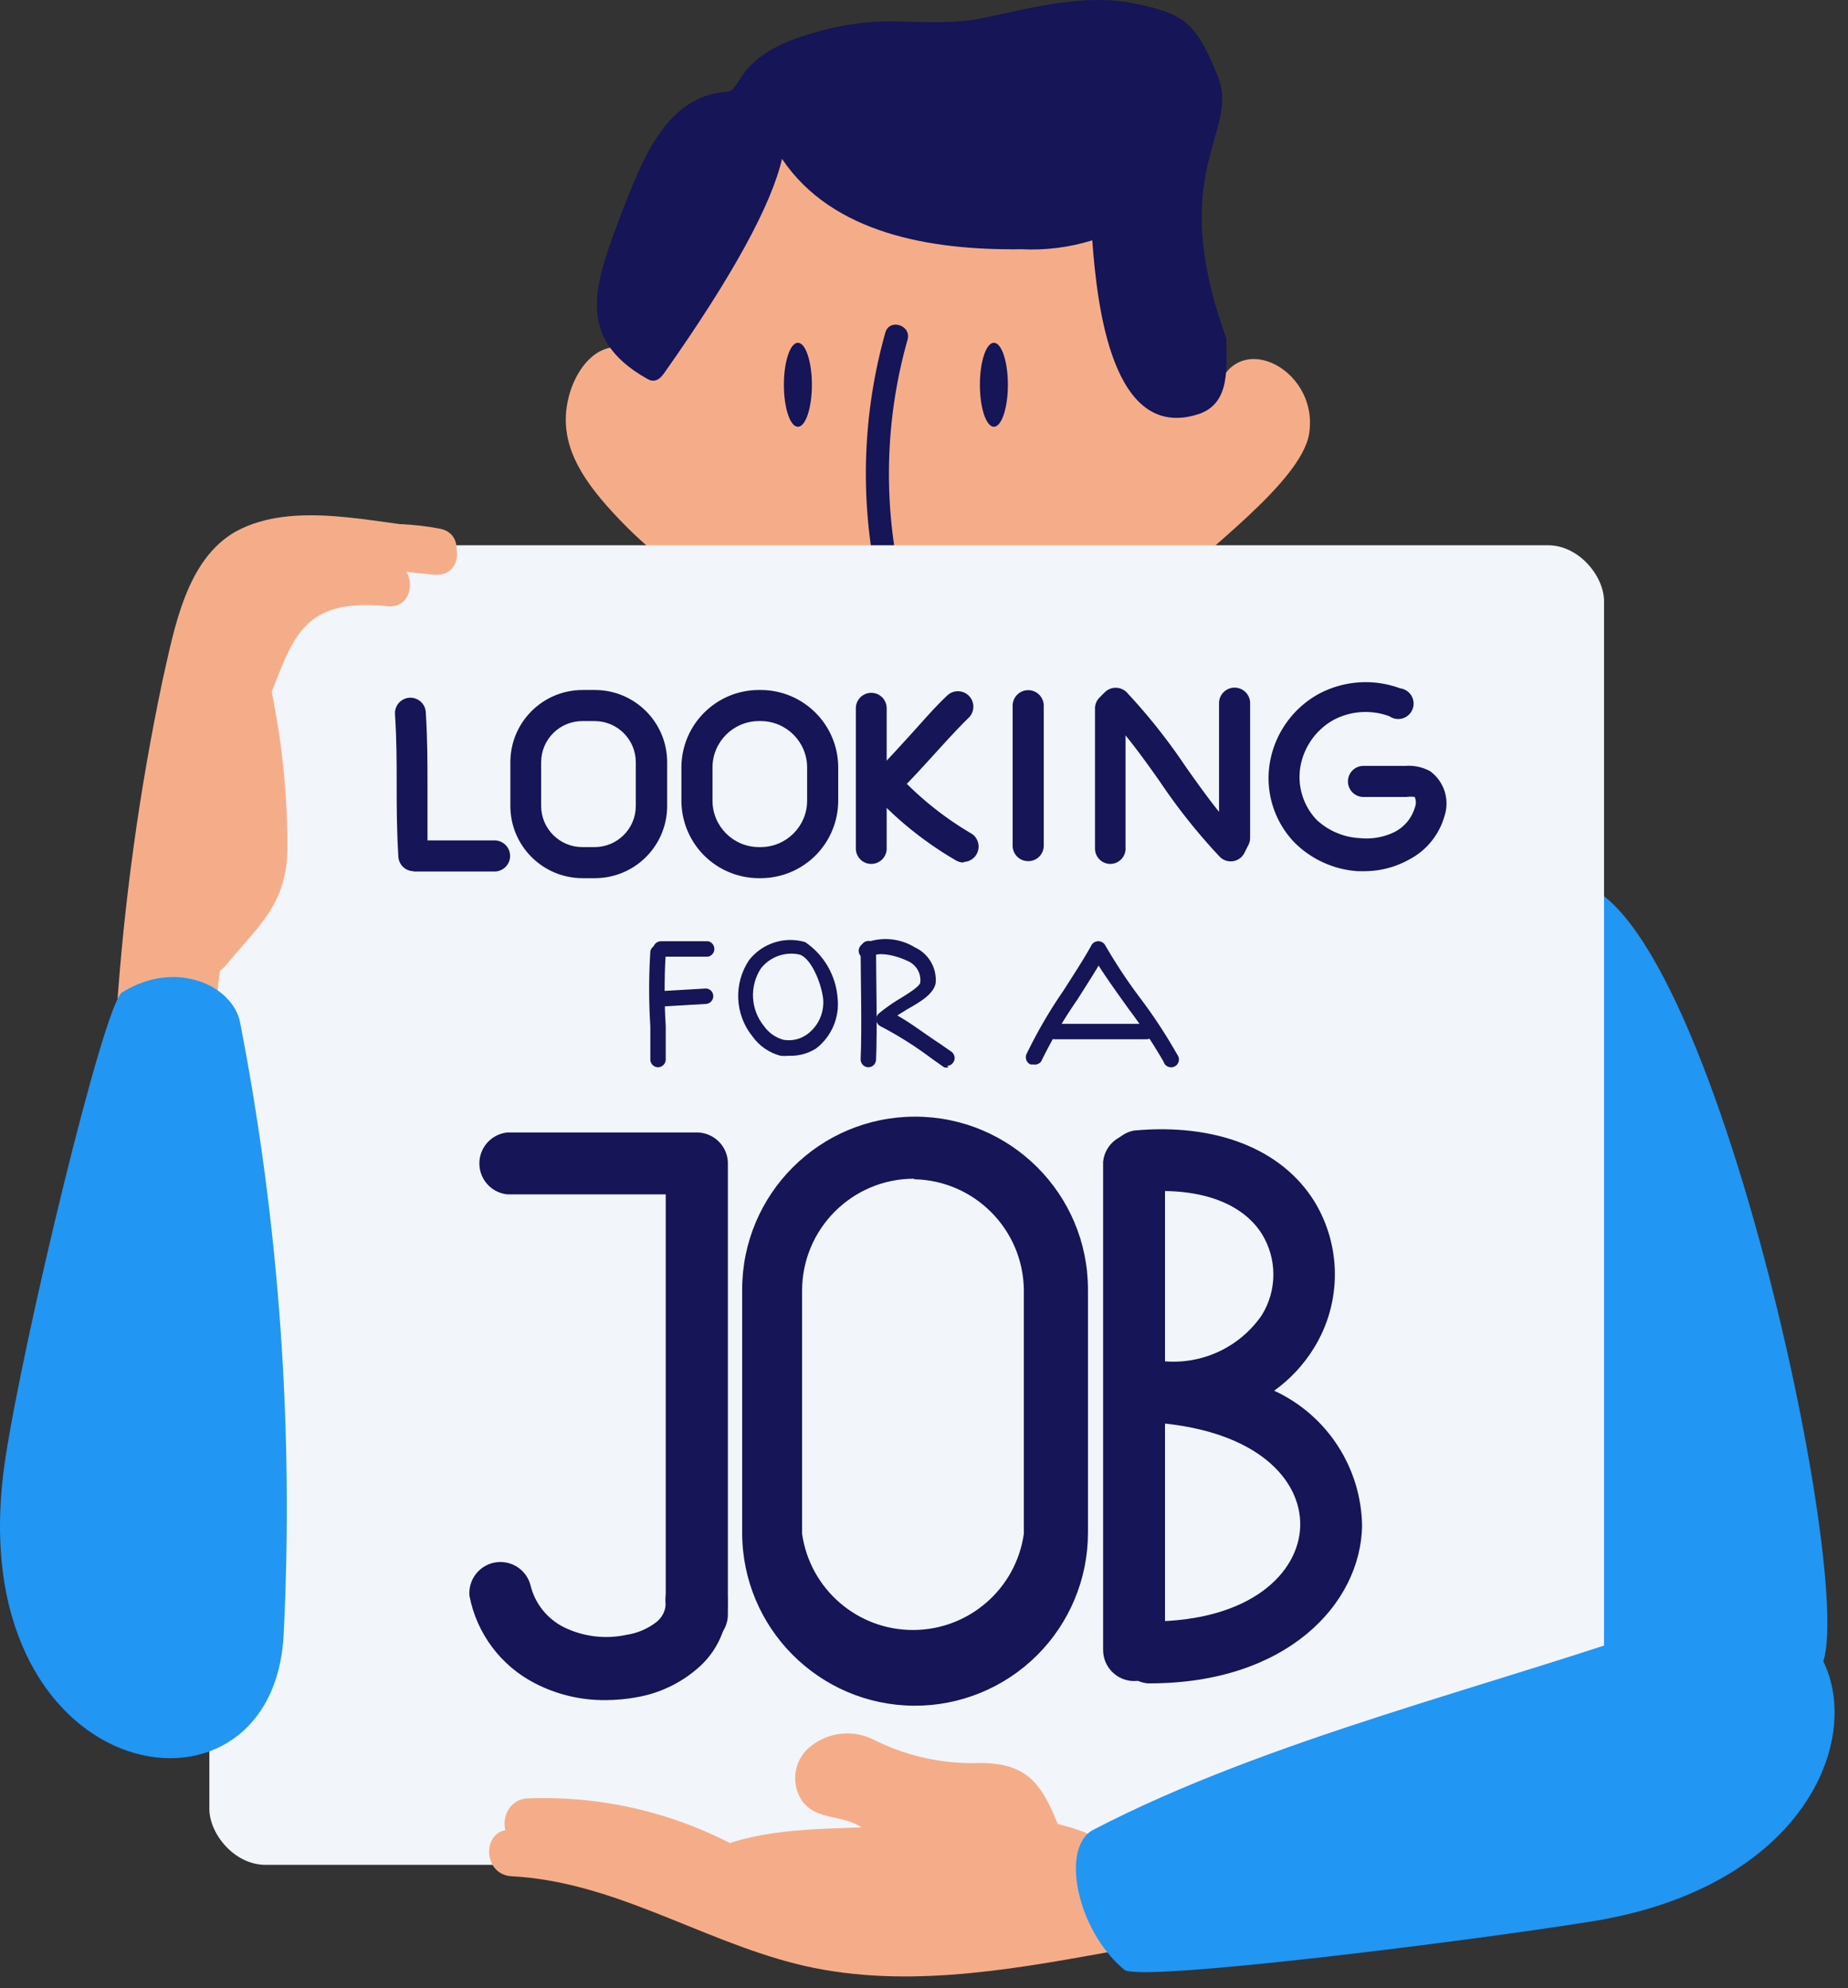 <svg width="66" height="71" viewBox="0 0 66 71" fill="none" xmlns="http://www.w3.org/2000/svg"><rect x="0" y="0" width="66" height="71" fill="#333333" stroke="none"/><path fill-rule="evenodd" clip-rule="evenodd" d="M64.996 59.57c1.6-2.08-4.3-29.56-9.35-28-3-3.87-4-5-3-5l-42.96 1.13c-3.43 0-2.59 31.59.89 31.87 18.02 1.44 54.42.31 54.42 0z" fill="#2196F3"/><path fill-rule="evenodd" clip-rule="evenodd" d="M26.297 22.171c-.55-.55-2.79-2.22-3.88-3.32-1.45-1.45-2.21-2.59-2.21-3.87 0-1.66 1.4-3.57 3-2 1.59-2.62 3.43-5.23 4.25-8.13v-.06c1.364 1.607 3.232 2.703 5.3 3.11 2.113.428 4.265.629 6.42.6l.68 2.75c.128.862.472 1.677 1 2.37.637.721 1.664.954 2.55.58.52-2.62 3.71-1.12 3.35 1.27-.26 1.75-3.92 4.32-5 5.53-.817.714-1.755 1.276-2.77 1.66" fill="#F5AD89"/><path fill-rule="evenodd" clip-rule="evenodd" d="M31.618 11.881a18.591 18.591 0 00-.47 7.91c.11.52.91.3.8-.22-.379-2.492-.219-5.036.47-7.46.12-.52-.68-.74-.8-.22v-.01z" fill="#151557"/><path fill-rule="evenodd" clip-rule="evenodd" d="M43.797 12.08c0 1.01.17 2.33-1 2.71-3.084.998-3.617-3.894-3.787-6.208-.812.252-1.669.362-2.533.318-3.239.043-6.755-.558-8.548-3.227-.386 1.661-1.769 4.184-4.15 7.567-.073.091-.282.5-.642.3-2.736-1.52-1.82-3.57-.88-6.09.69-1.73 1.54-4.03 3.69-4.17.577-.039.259-1.23 2.88-2.04 2.621-.81 3.587-.29 5.67-.5 1.259-.127 3.858-1.07 6-.619 1.77.373 2.2.619 3 2.619.8 2-1.89 3.308.3 9.34z" fill="#151557"/><path fill-rule="evenodd" clip-rule="evenodd" d="M28.496 15.24c.276 0 .5-.671.5-1.5 0-.828-.224-1.5-.5-1.5s-.5.672-.5 1.5c0 .829.224 1.5.5 1.5zM35.496 15.24c.276 0 .5-.671.5-1.5 0-.828-.224-1.5-.5-1.5s-.5.672-.5 1.5c0 .829.224 1.5.5 1.5z" fill="#151557"/><rect x="7.477" y="19.471" width="49.81" height="47.12" rx="2" fill="#F2F5FA"/><path fill-rule="evenodd" clip-rule="evenodd" d="M23.506 38.111c-.155 0-.28-.125-.28-.28v-1.19a20.884 20.884 0 010-2.65c.007-.074.045-.141.103-.187.059-.045.133-.065.207-.053.151.021.258.159.24.31-.053.853-.053 1.708 0 2.56v1.21c0.0.151-.119.275-.27.28z" fill="#151557"/><path fill-rule="evenodd" clip-rule="evenodd" d="M25.276 34.161h-1.68c-.151-.005-.27-.129-.27-.28.005-.151.129-.27.28-.27h1.68c.132.025.227.141.227.275 0 .134-.095.25-.227.275h-.01zM23.645 35.94c-.132-.025-.227-.141-.227-.275 0-.134.095-.25.227-.275l1.54-.09c.073-.005.146.019.2.068s.087.118.09.192c.006.151-.109.279-.26.29l-1.54.09h-.03zM28.175 37.701c-.1.01-.2.01-.3 0-.403-.107-.757-.351-1-.69-.635-.785-.683-1.892-.12-2.73.474-.601 1.265-.854 2-.64.671.455 1.098 1.191 1.16 2 .075.693-.217 1.375-.77 1.8-.29.182-.628.273-.97.26zm-1-3.12c-.415.638-.37 1.47.11 2.06.169.24.416.414.7.49.303.052.615-.024.86-.21.396-.3.605-.786.55-1.28-.07-.54-.41-1.39-.82-1.55-.522-.123-1.068.068-1.4.49zM30.997 38.111c-.151-.011-.266-.139-.26-.29.05-1.07 0-3 0-3.93-.006-.151.109-.279.26-.29.074-.009.148.015.204.065.056.05.087.121.086.195 0 1 .05 2.9 0 4-.016.147-.142.256-.29.25z" fill="#151557"/><path fill-rule="evenodd" clip-rule="evenodd" d="M33.876 38.111a.279.279 0 01-.16 0l-.44-.31c-.574-.432-1.183-.817-1.82-1.15-.085-.04-.144-.119-.158-.211-.014-.092.019-.186.088-.249.243-.199.5-.38.77-.54.29-.18.68-.42.71-.56.04-.326-.139-.639-.44-.77-.43-.21-1.05-.34-1.28-.17-.079.079-.197.103-.3.063-.104-.041-.173-.139-.178-.25-.004-.111.058-.214.158-.263.601-.263 1.292-.214 1.85.13.493.227.79.74.74 1.28-.08.37-.48.63-1 .92l-.37.23c.5.28 1 .67 1.51 1l.43.3c.092.072.13.194.094.306-.036.111-.137.189-.254.194l.05.05zM36.916 38.011h-.11c-.139-.06-.205-.219-.15-.36.381-.789.822-1.548 1.32-2.27.39-.61.76-1.18 1-1.62.049-.093.145-.151.25-.15.105-.001.201.057.25.15.381.658.802 1.293 1.26 1.9.48.637.917 1.306 1.31 2 .069.089.078.211.023.309-.055.098-.164.154-.276.141-.112-.013-.205-.092-.237-.2-.381-.658-.802-1.293-1.26-1.9-.4-.56-.78-1.09-1.06-1.53-.22.37-.49.79-.77 1.23-.482.696-.91 1.429-1.28 2.19-.062.084-.167.127-.27.11z" fill="#151557"/><path fill-rule="evenodd" clip-rule="evenodd" d="M39.986 37.111h-2.35c-.132-.025-.227-.141-.227-.275 0-.134.095-.25.227-.275h3.3c.073-.005.146.019.2.068s.087.118.09.192c.006.151-.109.279-.26.29h-.98zM14.777 31.11c-.292 0-.534-.228-.55-.52-.06-1-.06-1.78-.06-2.58s0-1.59-.06-2.51c-.013-.197.081-.385.245-.494.164-.109.374-.122.55-.035.176.087.293.262.305.459.06 1 .06 1.78.06 2.58v2h2.37c.306-.014.566.224.58.53.014.306-.224.566-.53.58h-2.92l.01-.01zM21.237 31.359h-.43c-1.425 0-2.58-1.155-2.58-2.58v-1.56c0-1.425 1.155-2.58 2.58-2.58h.44c1.425 0 2.58 1.155 2.58 2.58v1.56c0 .686-.273 1.344-.759 1.828-.486.484-1.145.755-1.831.752zm-.44-5.61c-.812 0-1.47.658-1.47 1.47v1.56c0 .812.658 1.47 1.47 1.47h.44c.812 0 1.47-.658 1.47-1.47v-1.56c0-.812-.658-1.47-1.47-1.47h-.44zM27.166 31.359h-.06c-.735 0-1.439-.292-1.959-.811-.519-.519-.811-1.224-.811-1.959v-1.18c0-1.53 1.24-2.77 2.77-2.77h.06c1.53 0 2.77 1.24 2.77 2.77v1.18c0 .735-.292 1.439-.811 1.959-.519.519-1.224.811-1.959.811zm-.06-5.61c-.917 0-1.66.743-1.66 1.66v1.18c0 .917.743 1.66 1.66 1.66h.06c.917 0 1.66-.743 1.66-1.66v-1.18c0-.917-.743-1.66-1.66-1.66h-.06zM31.116 30.85c-.304 0-.55-.246-.55-.55v-5c-.003-.148.054-.29.158-.395.103-.105.245-.165.393-.165.304 0 .55.246.55.55v5c.003.148-.054.29-.158.395-.103.105-.245.165-.393.165z" fill="#151557"/><path fill-rule="evenodd" clip-rule="evenodd" d="M34.426 30.8c-.11.002-.218-.03-.31-.09-1.071-.625-2.045-1.403-2.89-2.31-.107-.104-.167-.246-.167-.395s.06-.291.167-.395c.42-.41.86-.9 1.28-1.36.42-.46.88-1 1.32-1.41.218-.213.567-.208.78.01.213.218.208.567-.01.78-.42.41-.86.9-1.28 1.36-.42.46-.62.68-.93 1 .698.693 1.481 1.294 2.33 1.79.195.137.28.385.209.613-.071.228-.28.384-.519.387l.02.02zM36.716 30.75c-.304 0-.55-.246-.55-.55v-2.49-2.51c0-.306.248-.555.555-.555.306 0 .555.248.555.555v5c0 .148-.059.289-.165.393-.105.103-.248.16-.395.158zM39.657 30.85c-.304 0-.55-.246-.55-.55v-5c-.001-.146.057-.286.16-.39l.19-.19c.104-.103.244-.161.39-.16.146-.001.286.057.39.16.774.828 1.48 1.718 2.11 2.66.39.55.78 1.1 1.19 1.61v-3.88c0-.306.248-.555.555-.555.306 0 .555.248.555.555v4.81c0.0.087-.021.173-.06.25l-.14.28c-.079.161-.231.274-.408.302-.177.028-.357-.033-.481-.162a21.008 21.008 0 01-2.12-2.66c-.4-.57-.81-1.14-1.24-1.67v4c.011.151-.041.3-.143.411a.55.55 0 01-.397.179zM48.776 31.11h-.27c-.846-.053-1.644-.408-2.25-1-.752-.764-1.087-1.845-.9-2.9.184-1.031.823-1.924 1.74-2.43.897-.479 1.956-.552 2.91-.2.226.029.41.194.464.415.054.221-.034.453-.221.582-.187.13-.435.131-.623.002-.654-.245-1.383-.198-2 .13-.62.346-1.052.952-1.18 1.65-.123.696.092 1.409.58 1.92.423.393.973.624 1.55.65.422.043.849-.033 1.23-.22.347-.177.607-.487.72-.86.053-.125.053-.265 0-.39a.999.999 0 00-.29 0h-1.54c-.306 0-.555-.248-.555-.555 0-.306.248-.555.555-.555h1.51c.302-.021.604.045.87.19.503.368.709 1.02.51 1.61-.191.67-.651 1.231-1.27 1.55-.472.261-1.001.402-1.54.41zM24.886 58.76c-.613 0-1.11-.497-1.11-1.11v-15h-5.65c-.57-.054-1.005-.533-1.005-1.105 0-.572.435-1.051 1.005-1.105h6.76c.613 0 1.11.497 1.11 1.11v16.1c0 .613-.497 1.11-1.11 1.11z" fill="#151557"/><path fill-rule="evenodd" clip-rule="evenodd" d="M21.627 60.71c-.876.008-1.741-.198-2.52-.6-1.218-.626-2.08-1.776-2.34-3.12-.053-.576.345-1.097.915-1.196.57-.099 1.121.256 1.265.816.158.653.598 1.202 1.2 1.5.689.336 1.471.431 2.22.27.394-.058.766-.216 1.08-.46.196-.157.316-.389.33-.64-.055-.413.125-.822.467-1.059.342-.237.788-.264 1.155-.068.367.196.594.581.588.997.03.943-.375 1.847-1.1 2.45-.602.514-1.331.86-2.11 1-.379.073-.764.109-1.15.11zM32.646 60.91c-3.397-.022-6.14-2.782-6.14-6.18v-8.68c0-3.41 2.765-6.175 6.175-6.175 3.41 0 6.175 2.765 6.175 6.175v8.68c0 1.644-.655 3.221-1.821 4.381-1.165 1.16-2.745 1.807-4.389 1.799zm0-18.82c-2.209 0-4 1.791-4 4v8.68c.281 1.971 1.969 3.436 3.96 3.436 1.991 0 3.679-1.464 3.96-3.436v-8.72c-.032-2.155-1.765-3.897-3.92-3.94v-.02zM41.066 60.111h-.08c-.57-.054-1.005-.533-1.005-1.105 0-.572.435-1.051 1.005-1.105h.08c3.63 0 5.33-1.76 5.37-3.41.04-1.65-1.53-3.38-5.08-3.68h-.35c-.577-.078-.996-.589-.959-1.17.037-.581.517-1.035 1.099-1.04h.34c1.405.156 2.781-.475 3.58-1.64.549-.889.549-2.011 0-2.9-.72-1.14-2.3-1.69-4.36-1.49-.572 0-1.051-.435-1.105-1.004-.054-.57.333-1.087.895-1.196 2.92-.27 5.27.65 6.44 2.52.984 1.604.984 3.626 0 5.23-.369.604-.855 1.128-1.43 1.54 1.893.872 3.115 2.756 3.14 4.84-.06 2.78-2.69 5.61-7.58 5.61z" fill="#151557"/><path fill-rule="evenodd" clip-rule="evenodd" d="M40.507 60.029c-.613 0-1.11-.497-1.11-1.11v-17.43c.054-.57.533-1.005 1.105-1.005s1.051.435 1.105 1.005v17.43c0 .609-.491 1.105-1.1 1.11z" fill="#151557"/><path fill-rule="evenodd" clip-rule="evenodd" d="M7.775 35.28c.193-1.381.28-2.776.26-4.17a14.589 14.589 0 01.13-2.81c.245-.932.622-1.825 1.12-2.65 1.16-2.38 1.06-4.36 4.56-4 1.06.09 1.06-1.57 0-1.66-2.68-.24-4.41.67-5.43 3.12a28.792 28.792 0 00-1.74 3.94c-.63 2.55-.09 5.23-.49 7.82-.16 1 1.44 1.5 1.6.44l-.01-.03z" fill="#F5AD89"/><path fill-rule="evenodd" clip-rule="evenodd" d="M6.746 35.35c.07-5.09.83-16.42 8.53-14.87 1 .21 1.49-1.39.44-1.6-1.859-.357-3.781-.148-5.52.6-1.29.59-1.5 1.75-2.17 2.91-2.39 4.15-2.87 8.21-2.94 13 0 .458.372.83.83.83.458 0 .83-.372.83-.83v-.04z" fill="#F5AD89"/><path fill-rule="evenodd" clip-rule="evenodd" d="M5.816 36.281c.28-3.29.74-6.59 1.28-9.84.163-1.396.499-2.767 1-4.08.91-2 2-2.34 4-2.2 1.14.08 2.26.26 3.4.36 1.14.1 1.06-1.57 0-1.66-2.16-.18-5-1-7.06.11-1.79 1-2.21 3.48-2.63 5.32-.833 3.956-1.384 7.966-1.65 12-.09 1.06 1.57 1.06 1.66 0v-.01z" fill="#F5AD89"/><path fill-rule="evenodd" clip-rule="evenodd" d="M6.426 25.38c.261 1.319.415 2.656.46 4a3.67 3.67 0 010 1.5c-.19.39-.84.84-1.11 1.17-1.35 1.64 1 4 2.35 2.35 1.17-1.41 2.13-2.16 2.14-4.15-.001-1.939-.205-3.873-.61-5.77-.44-2.09-3.64-1.21-3.2.88l-.03.02z" fill="#F5AD89"/><path fill-rule="evenodd" clip-rule="evenodd" d="M.187 52.111c-1.76 11.7 9.5 13.74 9.94 6.32.371-7.339-.149-14.696-1.55-21.91-.25-1.32-2.29-2.29-4.22-1.08-.66.45-3.52 12.37-4.17 16.67z" fill="#2196F3"/><path fill-rule="evenodd" clip-rule="evenodd" d="M38.818 67.11c-2.6.1-5.18 1.17-7.77 1-1.292-.145-2.518-.647-3.54-1.45-2.565-1.714-5.608-2.568-8.69-2.44-1.06.09-1.07 1.75 0 1.66 3.47-.3 6 1.24 8.77 3 3.38 2.11 7.66 0 11.23-.08 1.07 0 1.07-1.7 0-1.66v-.03z" fill="#F5AD89"/><path fill-rule="evenodd" clip-rule="evenodd" d="M39.087 68.109c-4.56.82-8.29 1.06-12.7-.48-2.69-.95-5.22-2.14-8.12-2.29-1.07-.06-1.06 1.6 0 1.66 3.63.19 6.68 2.24 10.13 3.12 3.66.93 7.48.26 11.13-.4 1-.19.61-1.79-.44-1.6v-.01z" fill="#F5AD89"/><path fill-rule="evenodd" clip-rule="evenodd" d="M26.727 69.109c1.655-.428 3.361-.623 5.07-.58 2.15-.13 4.15-.67 6.23.17 2.08.84 2.84-2.41.88-3.2-2.41-1-4.63-.45-7.12-.29-1.95.12-4.1 0-6 .7-1.9.7-1.13 3.93.88 3.2h.06z" fill="#F5AD89"/><path fill-rule="evenodd" clip-rule="evenodd" d="M37.877 65.39c-.66-1.71-1.16-2.51-3.15-2.43-1.234 0-2.45-.291-3.55-.85-.768-.375-1.687-.244-2.32.33-.51.478-.607 1.251-.23 1.84.52.76 1.5.49 2.17 1 .9.69 1.09 1.38 2.36 1.61.714.25 1.506.126 2.11-.33.213-.211 2.99-.12 2.59-1.12l.02-.05z" fill="#F5AD89"/><path fill-rule="evenodd" clip-rule="evenodd" d="M56.797 68.62c11.71-1.85 10.42-13.32 3.25-10.79-6.78 2.4-14.76 4.26-21 7.51-1.19.62-.59 3.6 1.11 5 .55.45 12.35-1.03 16.64-1.72z" fill="#2196F3"/></svg>